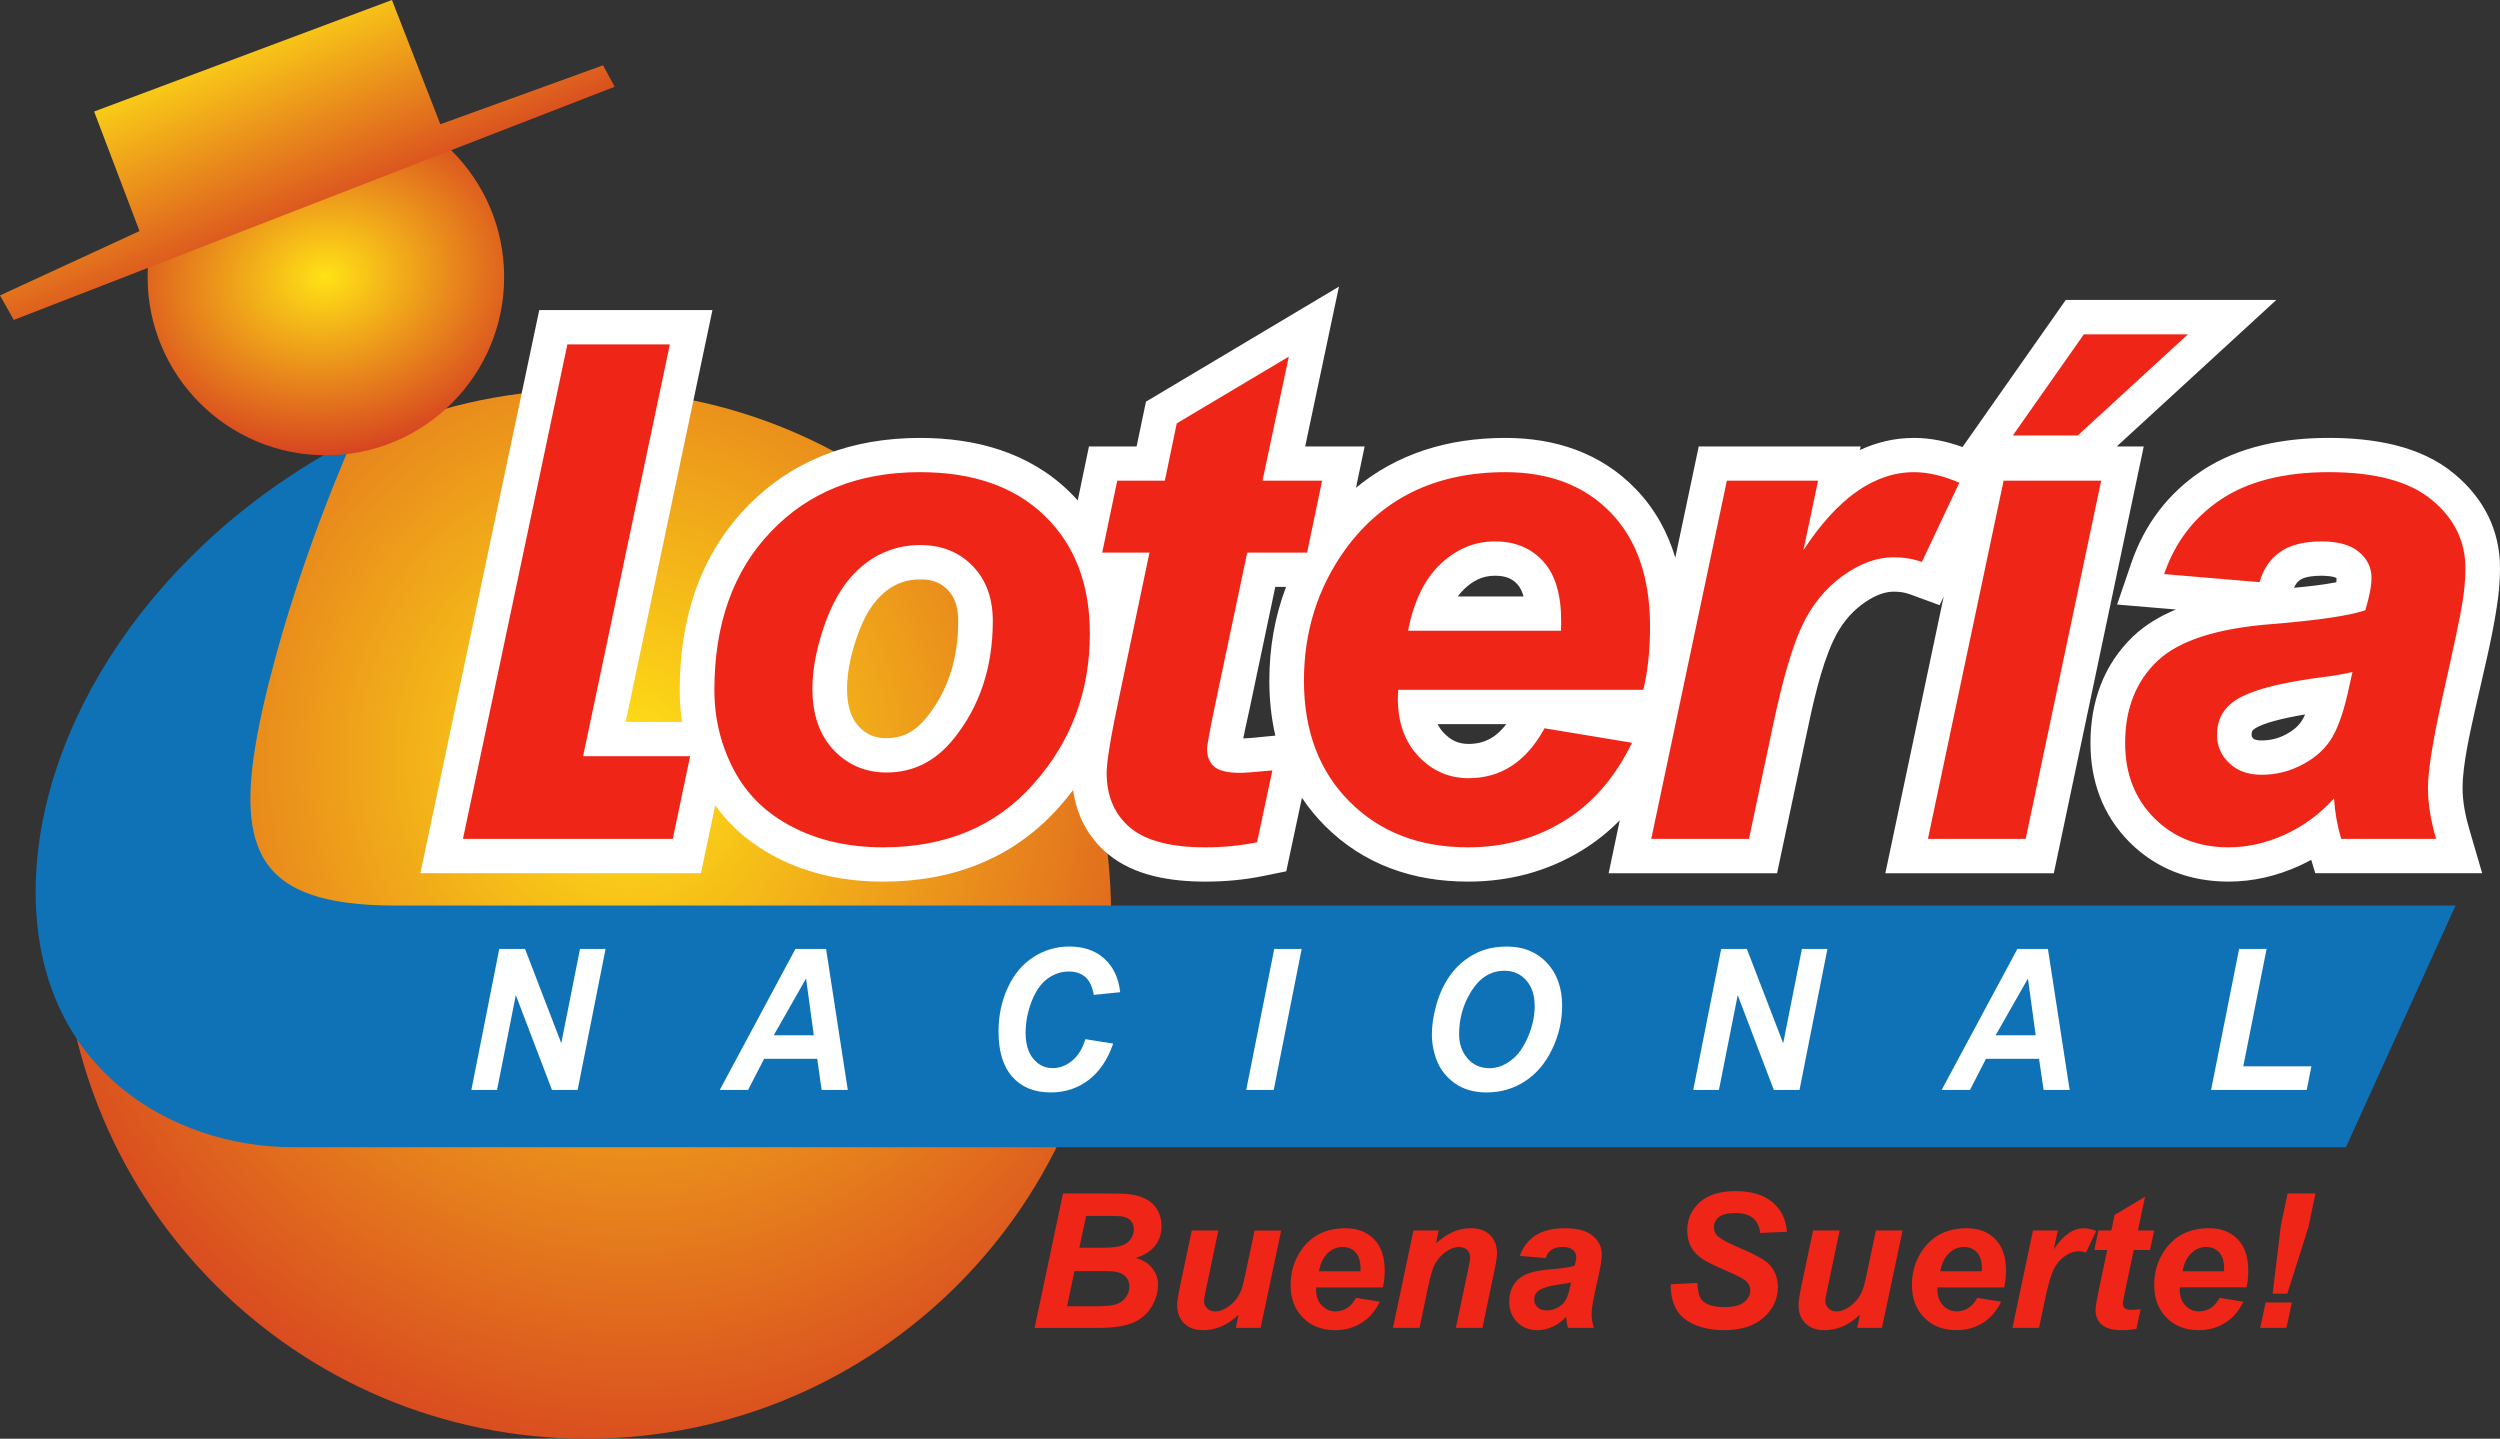 <svg xmlns="http://www.w3.org/2000/svg" xmlns:xlink="http://www.w3.org/1999/xlink" width="400" height="230.195"><rect width="100%" height="100%" fill="#333333" stroke="none"/><defs><linearGradient id="b"><stop offset="0" stop-color="#ffe216"/><stop offset="1" stop-color="#d43821"/></linearGradient><linearGradient id="a"><stop offset="0" stop-color="#fead34"/><stop offset="1" stop-color="#fe8228"/></linearGradient><linearGradient xlink:href="#b" id="e" gradientUnits="userSpaceOnUse" x1="8.71" y1="-9.593" x2="11.975" y2="-2.127" gradientTransform="matrix(5.042 0 0 4.997 -33.663 466.99)"/><radialGradient xlink:href="#b" id="d" cx="356.887" cy="488.163" fx="356.887" fy="488.163" r="14.094" gradientTransform="matrix(2.729 -.398 .314 2.155 -1108.906 -445.93)" gradientUnits="userSpaceOnUse"/><radialGradient xlink:href="#b" id="c" cx="357.9" cy="484.11" fx="357.9" fy="484.11" r="14.094" gradientTransform="matrix(8.232 -.884 .951 8.855 -3340.23 -3428.61)" gradientUnits="userSpaceOnUse"/></defs><path d="M144.108 565.985c0 46.356-37.58 83.935-83.936 83.935-46.356 0-83.935-37.58-83.935-83.935 0-46.356 37.58-83.935 83.935-83.935 46.356 0 83.936 37.58 83.936 83.935z" fill="url(#c)" transform="translate(33.663 -419.725)"/><path d="M56.476 70.258s-9.473 20.912-14.47 43.232c-4.985 22.416-1.224 31.4 21.286 31.4h329.59l-17.53 38.66H46.782c-18.882 0-41.075-12.202-41.075-40.858 0-26.248 18.826-55.92 50.77-72.434" fill="#0f72b6" fill-rule="evenodd"/><path d="M153.31 99.35c0-1.86-.358-3.64-1.7-5.003-1.2-1.234-2.64-1.644-4.355-1.644-2.112 0-3.892.594-5.536 1.914-2.098 1.654-3.454 4.142-4.357 6.6-1.038 2.83-1.835 5.952-1.835 8.99 0 2.158.384 4.422 1.896 6.04 1.235 1.32 2.622 1.86 4.437 1.86 2.773 0 4.745-1.25 6.444-3.383 3.59-4.472 5.006-9.7 5.006-15.375m90.46-3.92c-.215-.758-.528-1.448-.992-1.948-.953-1.07-2.193-1.364-3.605-1.364-1.956 0-3.453.78-4.87 2.104-.388.36-.73.77-1.058 1.21h10.526zm125.053 18.88c-3.176.534-6.826 1.348-8.208 2.377-.332.26-.353.445-.353.875 0 .275.04.38.258.6.292.274.942.31 1.315.31 1.437 0 2.748-.32 4.02-1.02 1.012-.55 1.95-1.28 2.534-2.3.15-.253.302-.548.433-.843m4.986-21.142c-2.088.404-4.528.674-6.757.88.202-.49.484-.925.958-1.255.838-.58 2.43-.675 3.42-.675.484 0 1.996.06 2.414.385.005.2 0 .43-.035.665m-25.662 4.357c-2.562 1.06-4.91 2.458-6.852 4.302-4.774 4.582-6.82 10.548-6.82 17.074 0 6.052 1.945 11.534 6.27 15.87 4.296 4.293 9.74 6.287 15.81 6.287 3.95 0 7.73-.89 11.32-2.52.65-.298 1.295-.623 1.925-.963l.64 2.144h26.707l-2.052-7.02c-.625-2.125-1.084-4.408-1.084-6.617 0-3.85 1.317-9.413 2.154-13.18 1.14-5.062 2.53-10.558 3.307-15.685.334-2.074.53-4.197.53-6.336 0-6.072-2.636-11.194-7.32-15.07-5.465-4.573-13.118-5.743-20.066-5.743-7.073 0-14.323 1.295-20.297 5.242-5.445 3.612-9.21 8.648-11.308 14.78l-2.275 6.64 9.413.795zm-118.13 18.338c.247.495.57.954.968 1.384 1.134 1.204 2.34 1.784 4.003 1.784 2.716 0 4.572-1.253 6.024-3.167h-10.996zm-25.96 1.844c-.655-2.823-.962-5.772-.962-8.795 0-5.26.877-10.283 2.677-15.015h-1.724l-4.135 19.637c-.293 1.395-.706 3.108-.983 4.617 1.336-.044 2.853-.238 4.134-.358l.993-.085zm-89.624 11.138l-2.283 10.873H67.26L86.282 49.61h27.71l-13.886 65.898h9.025c-.25-1.674-.377-3.368-.377-5.087 0-10.867 2.924-21.155 10.597-29.165 7.45-7.79 17.086-11.188 27.845-11.188 8.878 0 17.398 2.284 23.862 8.56.484.47.937.944 1.38 1.44l1.796-8.635h7.623l1.497-7.166 30.88-18.408-5.405 25.574h9.514l-1.387 6.615c6.564-5.44 14.69-7.98 23.902-7.98 7.996 0 15.312 2.404 20.888 8.195 3.08 3.198 5.092 6.93 6.302 10.958l3.75-17.788h25.91l-.127.574c2.637-1.22 5.51-1.94 8.662-1.94 2.657 0 5.268.556 7.76 1.46l16.52-23.534h33.688l-25.53 23.44H343l-14.39 68.286h-26.956L311 95.42l-.66 1.41-4.774-1.754c-.832-.31-1.71-.414-2.59-.414-1.786 0-3.535.94-4.927 1.948-2.123 1.55-3.656 3.573-4.745 5.946-1.99 4.273-3.272 10.22-4.235 14.806l-4.74 22.356h-26.946l1.78-8.48c-1.79 1.83-3.802 3.443-6.056 4.822-5.55 3.408-11.706 4.997-18.235 4.997-8.772 0-16.683-2.714-22.894-8.935-1.402-1.41-2.622-2.908-3.666-4.477l-2.51 11.763-3.55.724c-3.086.64-6.242.925-9.398.925-5.4 0-11.363-.88-15.623-4.452-3.217-2.704-4.987-6.24-5.53-10.194-.677.89-1.398 1.77-2.164 2.63-7.367 8.34-17.137 12.017-28.234 12.017-5.954 0-11.732-1.125-17.03-3.853-3.983-2.048-7.31-4.827-9.842-8.36" fill="#fff" fill-rule="evenodd"/><path d="M74.072 134.224l16.708-79.12h16.395l-13.88 65.888h17.122l-2.773 13.232H74.072zM114.3 110.42c0-10.61 3.024-19.08 9.07-25.375 6.034-6.32 13.994-9.5 23.826-9.5 8.53 0 15.185 2.345 19.98 7.012 4.794 4.652 7.2 10.923 7.2 18.808 0 9.284-2.996 17.3-9.005 24.05-5.984 6.78-14.01 10.158-24.063 10.158-5.445 0-10.265-1.07-14.484-3.248-4.2-2.15-7.336-5.202-9.423-9.164-2.062-3.947-3.1-8.194-3.1-12.74m44.547-11.07c0-3.662-1.074-6.59-3.252-8.823-2.158-2.21-4.946-3.318-8.34-3.318-3.387 0-6.377 1.033-9.003 3.112-2.597 2.06-4.633 5.067-6.095 9.02-1.447 3.932-2.173 7.56-2.173 10.862 0 4.112 1.13 7.365 3.377 9.78 2.255 2.387 5.083 3.616 8.502 3.616 4.28 0 7.885-1.823 10.78-5.46 4.123-5.143 6.205-11.4 6.205-18.79m17.504-10.937h7.564l-4.83 23.04c-1.357 6.36-2.022 10.434-2.022 12.202 0 3.733 1.255 6.66 3.75 8.765 2.512 2.103 6.52 3.153 12.045 3.153 2.814 0 5.59-.255 8.27-.815l2.45-11.492c-2.744.255-4.478.39-5.17.39-1.995 0-3.377-.335-4.138-1-.767-.68-1.14-1.6-1.14-2.783 0-.63.453-3.098 1.36-7.45l5.063-24.01h9.58l2.403-11.503h-9.538l4.21-19.852-17.928 10.678-1.906 9.174h-7.618l-2.405 11.503zm86.58 21.956h-39.223c-.036.61-.056 1.083-.056 1.393 0 3.823 1.1 6.9 3.283 9.23 2.214 2.348 4.9 3.517 8.057 3.517 5.178 0 9.236-2.668 12.135-7.985l13.995 2.32c-2.727 5.585-6.347 9.767-10.93 12.545-4.547 2.8-9.664 4.183-15.316 4.183-7.77 0-14.08-2.434-18.956-7.316-4.845-4.86-7.29-11.312-7.29-19.347 0-7.845 2.198-14.83 6.584-20.947 5.984-8.274 14.53-12.417 25.646-12.417 7.084 0 12.715 2.18 16.885 6.506 4.18 4.347 6.26 10.408 6.26 18.223 0 3.743-.352 7.11-1.073 10.094m-13.178-9.455c.03-.675.03-1.19.03-1.564 0-4.23-.948-7.43-2.88-9.538-1.915-2.118-4.496-3.188-7.728-3.188-3.24 0-6.115 1.2-8.686 3.613-2.556 2.403-4.29 5.976-5.198 10.678h24.462zm26.544-24.005L264.2 134.224h15.635l3.806-17.984c1.53-7.29 3.067-12.632 4.63-15.98 1.557-3.367 3.735-6.066 6.503-8.08 2.788-2.018 5.52-3.017 8.198-3.017 1.6 0 3.106.24 4.523.754l5.994-12.687c-2.576-1.104-5-1.684-7.244-1.684-6.353 0-12.25 4.163-17.696 12.477l2.344-11.113h-14.594zm44.28 0h15.61l-12.08 57.314h-15.64l12.11-57.314zm12.84-23.42h16.653l-17.64 16.19h-10.382l11.37-16.19zm28.108 39.655l-15.266-1.29c1.754-5.1 4.794-9.098 9.13-11.97 4.34-2.88 10.093-4.34 17.227-4.34 7.457 0 12.957 1.495 16.506 4.468 3.566 2.96 5.34 6.596 5.34 10.868 0 1.73-.156 3.58-.473 5.508-.293 1.954-1.367 7.06-3.232 15.335-1.523 6.826-2.284 11.618-2.284 14.356 0 2.432.425 5.16 1.302 8.144h-15.185c-.62-2.084-1.004-4.238-1.15-6.48-2.284 2.522-4.905 4.45-7.885 5.805-2.985 1.358-5.99 2.023-8.994 2.023-4.795 0-8.757-1.554-11.878-4.667-3.1-3.113-4.664-7.106-4.664-12.008 0-5.47 1.71-9.838 5.133-13.11 3.432-3.284 9.568-5.263 18.38-5.937 7.447-.61 12.408-1.348 14.918-2.208.656-2.178.99-3.897.99-5.192 0-1.643-.682-3.048-2.028-4.152-1.336-1.12-3.323-1.674-5.985-1.674-2.782 0-5 .565-6.62 1.694-1.607 1.14-2.7 2.743-3.28 4.827m14.866 14.366c-.956.24-2.217.485-3.775.7-7.824.945-12.957 2.31-15.346 4.113-1.715 1.29-2.552 3.038-2.552 5.236 0 1.778.65 3.312 1.95 4.536 1.3 1.255 3.026 1.864 5.168 1.864 2.36 0 4.588-.554 6.67-1.694 2.103-1.124 3.66-2.593 4.684-4.367 1.044-1.78 1.96-4.568 2.748-8.346l.453-2.043zM362.497 208.392h4.205l-.868 4.067h-4.204l.867-4.068zm3.468-1.404h-2.344l1.327-10.978 1.07-5.057h4.456l-1.14 5.442-3.368 10.593zm-10.118-3.588c.01-.18.01-.32.01-.42 0-1.154-.252-2.013-.787-2.593-.52-.58-1.215-.87-2.097-.87-.877 0-1.664.32-2.36.985-.7.66-1.164 1.624-1.41 2.898h6.644zm3.59 2.578h-10.673c-.005.16-.01.29-.01.375 0 1.045.297 1.88.892 2.51.6.633 1.336.958 2.188.958 1.417 0 2.52-.734 3.302-2.168l3.807.62c-.742 1.524-1.735 2.663-2.975 3.413-1.24.764-2.622 1.14-4.154 1.14-2.118 0-3.837-.656-5.163-1.985-1.315-1.324-1.98-3.083-1.98-5.256 0-2.14.6-4.043 1.785-5.702 1.628-2.253 3.957-3.367 6.977-3.367 1.926 0 3.464.59 4.588 1.758 1.14 1.19 1.7 2.834 1.7 4.957 0 1.02-.087 1.934-.283 2.748m-24.35-5.976h2.066l-1.32 6.266c-.364 1.724-.55 2.843-.55 3.313 0 1.02.342 1.815 1.018 2.385.686.58 1.775.86 3.273.86.776 0 1.527-.066 2.253-.216l.666-3.134c-.746.075-1.215.105-1.402.105-.544 0-.922-.084-1.134-.264-.207-.185-.303-.444-.303-.764 0-.16.12-.84.37-2.03l1.37-6.52h2.61l.657-3.128h-2.597l1.145-5.396-4.875 2.908-.52 2.488h-2.072l-.654 3.128zm-9.812-3.128h3.968l-.636 3.028c1.472-2.263 3.08-3.387 4.81-3.387.61 0 1.265.15 1.97.45l-1.632 3.452c-.383-.14-.797-.215-1.23-.215-.72 0-1.467.28-2.224.83-.755.544-1.345 1.274-1.768 2.188-.42.92-.842 2.37-1.256 4.357l-1.038 4.882h-4.25l3.287-15.586zm-8.188 6.526c.01-.18.01-.32.01-.42 0-1.154-.262-2.013-.78-2.593-.525-.58-1.226-.87-2.103-.87-.883 0-1.664.32-2.36.985-.7.66-1.17 1.624-1.417 2.898h6.65zm3.58 2.578H310.01c-.016.16-.02.29-.02.375 0 1.045.3 1.88.9 2.51.6.633 1.327.958 2.184.958 1.412 0 2.51-.734 3.302-2.168l3.802.62c-.74 1.524-1.724 2.663-2.965 3.413-1.245.764-2.63 1.14-4.17 1.14-2.117 0-3.826-.656-5.152-1.985-1.314-1.324-1.985-3.083-1.985-5.256 0-2.14.605-4.043 1.79-5.702 1.628-2.253 3.952-3.367 6.977-3.367 1.92 0 3.454.59 4.588 1.758 1.13 1.19 1.704 2.834 1.704 4.957 0 1.02-.1 1.934-.297 2.748m-30.572-9.104h4.25l-1.936 9.23c-.238 1.11-.36 1.793-.36 2.073 0 .45.172.84.505 1.16.338.32.76.484 1.29.484.374 0 .737-.074 1.11-.214.368-.145.74-.355 1.124-.644.387-.29.73-.625 1.032-.99.308-.375.6-.86.858-1.47.186-.45.393-1.178.61-2.197l1.568-7.43h4.265l-3.303 15.584h-3.967l.443-2.114c-1.734 1.654-3.625 2.478-5.666 2.478-1.3 0-2.31-.365-3.05-1.094-.742-.74-1.11-1.72-1.11-2.948 0-.55.167-1.614.5-3.223l1.835-8.686zm-22.768 8.61l4.25-.215c.065 1.343.292 2.252.696 2.712.655.765 1.86 1.15 3.61 1.15 1.466 0 2.52-.26 3.17-.785.656-.515.98-1.144.98-1.874 0-.634-.264-1.174-.813-1.614-.373-.32-1.397-.845-3.08-1.565-1.68-.73-2.905-1.334-3.68-1.814-.777-.488-1.392-1.113-1.836-1.887-.444-.77-.666-1.674-.666-2.72 0-1.808.666-3.302 1.987-4.506 1.33-1.19 3.242-1.79 5.752-1.79 2.54 0 4.507.59 5.91 1.785 1.396 1.174 2.157 2.753 2.308 4.717l-4.285.194c-.106-1.03-.48-1.814-1.13-2.358-.64-.55-1.583-.83-2.833-.83-1.23 0-2.117.215-2.652.645-.524.44-.786.975-.786 1.635 0 .62.236 1.124.73 1.52.474.418 1.542.978 3.196 1.698 2.516 1.06 4.1 1.918 4.78 2.583 1.013.99 1.522 2.243 1.522 3.777 0 1.904-.756 3.518-2.27 4.862-1.516 1.35-3.624 2.02-6.336 2.02-1.86 0-3.48-.316-4.84-.935-1.37-.61-2.344-1.484-2.9-2.584-.563-1.11-.826-2.373-.785-3.822m-15.962-.29c-.257.065-.595.13-1.018.19-2.128.26-3.52.64-4.18 1.12-.464.354-.696.83-.696 1.428 0 .48.183.9.536 1.23.358.344.832.504 1.406.504.646 0 1.25-.15 1.815-.46.57-.3.994-.7 1.27-1.18.283-.494.535-1.243.752-2.272l.115-.56zm-4.038-3.903l-4.155-.348c.484-1.394 1.306-2.474 2.486-3.263 1.18-.77 2.743-1.165 4.69-1.165 2.02 0 3.518.394 4.486 1.21.968.803 1.447 1.793 1.447 2.952 0 .47-.04.964-.125 1.49-.08.54-.368 1.923-.883 4.176-.413 1.854-.62 3.153-.62 3.903 0 .664.12 1.41.358 2.213h-4.134c-.16-.57-.267-1.15-.313-1.76-.615.685-1.33 1.21-2.142 1.574-.806.37-1.623.55-2.44.55-1.305 0-2.384-.42-3.23-1.27-.848-.844-1.272-1.928-1.272-3.257 0-1.494.464-2.683 1.397-3.573.933-.894 2.596-1.43 4.996-1.61 2.028-.164 3.38-.363 4.065-.603.17-.59.262-1.05.262-1.403 0-.45-.182-.83-.555-1.14-.363-.3-.902-.45-1.623-.45-.762 0-1.357.16-1.8.46-.44.31-.737.74-.893 1.314m-21.175-4.416h4.033l-.423 2.034c1.008-.86 1.95-1.484 2.823-1.85.877-.364 1.795-.543 2.768-.543 1.29 0 2.31.36 3.055 1.094.74.738 1.114 1.718 1.114 2.917 0 .555-.16 1.59-.49 3.108l-1.844 8.824h-4.25l1.86-8.845c.283-1.32.42-2.114.42-2.368 0-.54-.157-.96-.485-1.27-.318-.3-.766-.46-1.336-.46-.62 0-1.316.26-2.077.77-.762.53-1.35 1.214-1.79 2.064-.313.61-.67 1.845-1.07 3.713l-1.34 6.396h-4.25l3.282-15.586zm-8.48 6.526c.01-.18.01-.32.01-.42 0-1.154-.252-2.013-.78-2.593-.52-.58-1.22-.87-2.11-.87-.876 0-1.657.32-2.358.985-.69.66-1.165 1.624-1.412 2.898h6.65zm3.58 2.578H210.6c-.016.16-.02.29-.02.375 0 1.045.296 1.88.896 2.51.6.633 1.33.958 2.188.958 1.407 0 2.516-.734 3.297-2.168l3.808.62c-.747 1.524-1.73 2.663-2.97 3.413-1.24.764-2.632 1.14-4.164 1.14-2.108 0-3.832-.656-5.153-1.985-1.325-1.324-1.985-3.083-1.985-5.256 0-2.14.6-4.043 1.79-5.702 1.628-2.253 3.947-3.367 6.972-3.367 1.93 0 3.454.59 4.588 1.758 1.144 1.19 1.704 2.834 1.704 4.957 0 1.02-.092 1.934-.298 2.748m-30.568-9.104h4.25l-1.936 9.23c-.242 1.11-.357 1.793-.357 2.073 0 .45.167.84.5 1.16.337.32.76.484 1.29.484.373 0 .746-.074 1.114-.214.358-.145.732-.355 1.115-.644.392-.29.735-.625 1.037-.99.313-.375.605-.86.857-1.47.192-.45.4-1.178.61-2.197l1.568-7.43h4.255l-3.292 15.584h-3.967l.443-2.114c-1.733 1.654-3.624 2.478-5.67 2.478-1.29 0-2.305-.365-3.04-1.094-.747-.74-1.115-1.72-1.115-2.948 0-.55.166-1.614.504-3.223l1.834-8.686zm-19.954 12.128h4.305c1.81 0 3.02-.115 3.63-.355.62-.225 1.114-.6 1.488-1.125.373-.534.554-1.094.554-1.673 0-.72-.267-1.31-.802-1.775-.53-.46-1.416-.695-2.66-.695h-5.335l-1.18 5.622zm1.966-9.364h3.408c1.528 0 2.632-.105 3.302-.325.666-.215 1.17-.57 1.503-1.065.342-.48.508-1.004.508-1.564 0-.544-.156-.994-.48-1.354-.3-.344-.755-.574-1.345-.694-.328-.065-1.104-.095-2.35-.095h-3.463l-1.084 5.097zm-7.164 12.82l4.547-21.505h7.416c1.613 0 2.732.045 3.372.14 1.07.15 1.967.44 2.723.88.727.44 1.292 1.03 1.68 1.758.383.746.574 1.545.574 2.44 0 1.19-.337 2.228-1.003 3.113-.67.87-1.703 1.534-3.11 1.983 1.11.3 1.987.84 2.607 1.62.625.774.943 1.653.943 2.628 0 1.3-.373 2.523-1.11 3.682-.745 1.16-1.764 1.994-3.065 2.504-1.305.5-3.08.76-5.344.76h-10.228z" fill="#ef2517"/><path d="M353.773 174.388l4.482-22.555h4.4l-3.73 18.778h10.9l-.75 3.778h-15.302zm-28.062-8.744l-1.24-9.08-5.172 9.08h6.413zm.536 3.762h-8.49l-2.56 4.982h-4.534l12.115-22.555h4.89l3.474 22.555h-4.168l-.726-4.982zm-38.326 4.982h-4.11l-5.777-15.165-3.005 15.165h-4.11l4.468-22.555h4.114l5.808 15.085 2.995-15.085h4.083l-4.466 22.555zm-54.465-8.94c0 1.545.444 2.844 1.336 3.884.9 1.054 2.078 1.58 3.54 1.58 1.185 0 2.325-.42 3.424-1.246 1.104-.814 2-2.073 2.717-3.752.717-1.68 1.075-3.308 1.075-4.897 0-1.784-.454-3.168-1.356-4.172-.91-1.02-2.063-1.524-3.47-1.524-2.148 0-3.892 1.06-5.248 3.173-1.34 2.104-2.017 4.423-2.017 6.956m-4.356.084c0-1.33.19-2.738.57-4.207.493-1.984 1.25-3.703 2.268-5.157 1.023-1.464 2.304-2.608 3.85-3.458 1.55-.85 3.31-1.264 5.29-1.264 2.647 0 4.785.854 6.418 2.593 1.634 1.74 2.445 4.034 2.445 6.892 0 2.393-.528 4.687-1.587 6.92-1.064 2.22-2.5 3.933-4.326 5.127-1.825 1.203-3.877 1.808-6.18 1.808-1.992 0-3.67-.48-5.027-1.43-1.356-.953-2.3-2.138-2.88-3.552-.563-1.41-.84-2.833-.84-4.272m-29.706 8.854l4.482-22.555h4.39l-4.47 22.555h-4.402zm-25.732-8.12l4.447.705c-.874 2.533-2.174 4.462-3.904 5.806-1.74 1.338-3.76 2.008-6.095 2.008-2.615 0-4.667-.83-6.134-2.493-1.483-1.664-2.214-4.078-2.214-7.236 0-2.56.49-4.913 1.482-7.036.984-2.14 2.355-3.758 4.11-4.897 1.754-1.124 3.665-1.68 5.732-1.68 2.314 0 4.19.64 5.62 1.95 1.428 1.31 2.275 3.103 2.522 5.356l-4.22.43c-.232-1.324-.68-2.27-1.356-2.858-.66-.585-1.553-.88-2.662-.88-1.215 0-2.36.39-3.413 1.16-1.06.784-1.9 2.008-2.53 3.657-.636 1.654-.95 3.318-.95 4.972 0 1.804.414 3.198 1.236 4.182.817.98 1.845 1.484 3.07 1.484 1.145 0 2.19-.4 3.136-1.18.952-.773 1.663-1.933 2.122-3.452m-43.454-.624l-1.24-9.08-5.167 9.08h6.408zm.545 3.762h-8.49l-2.57 4.982h-4.53l12.1-22.555h4.907l3.473 22.555h-4.184l-.707-4.982zm-38.33 4.982h-4.11l-5.783-15.165-3.005 15.165H75.42l4.463-22.555h4.124l5.798 15.085 2.995-15.085h4.09l-4.468 22.555z" fill="#fff"/><path d="M47 464.05c0 15.753-12.77 28.523-28.524 28.523-15.753 0-28.523-12.77-28.523-28.523s12.77-28.524 28.523-28.524S47 448.296 47 464.05z" fill="url(#d)" transform="translate(33.663 -419.725)"/><path d="M-33.663 466.99l22.324-10.294-7.263-19.127 47.648-17.845 7.75 19.882 26.028-9.434 1.86 3.433-96.143 37.31-2.203-3.926z" fill="url(#e)" transform="translate(33.663 -419.725)"/></svg>